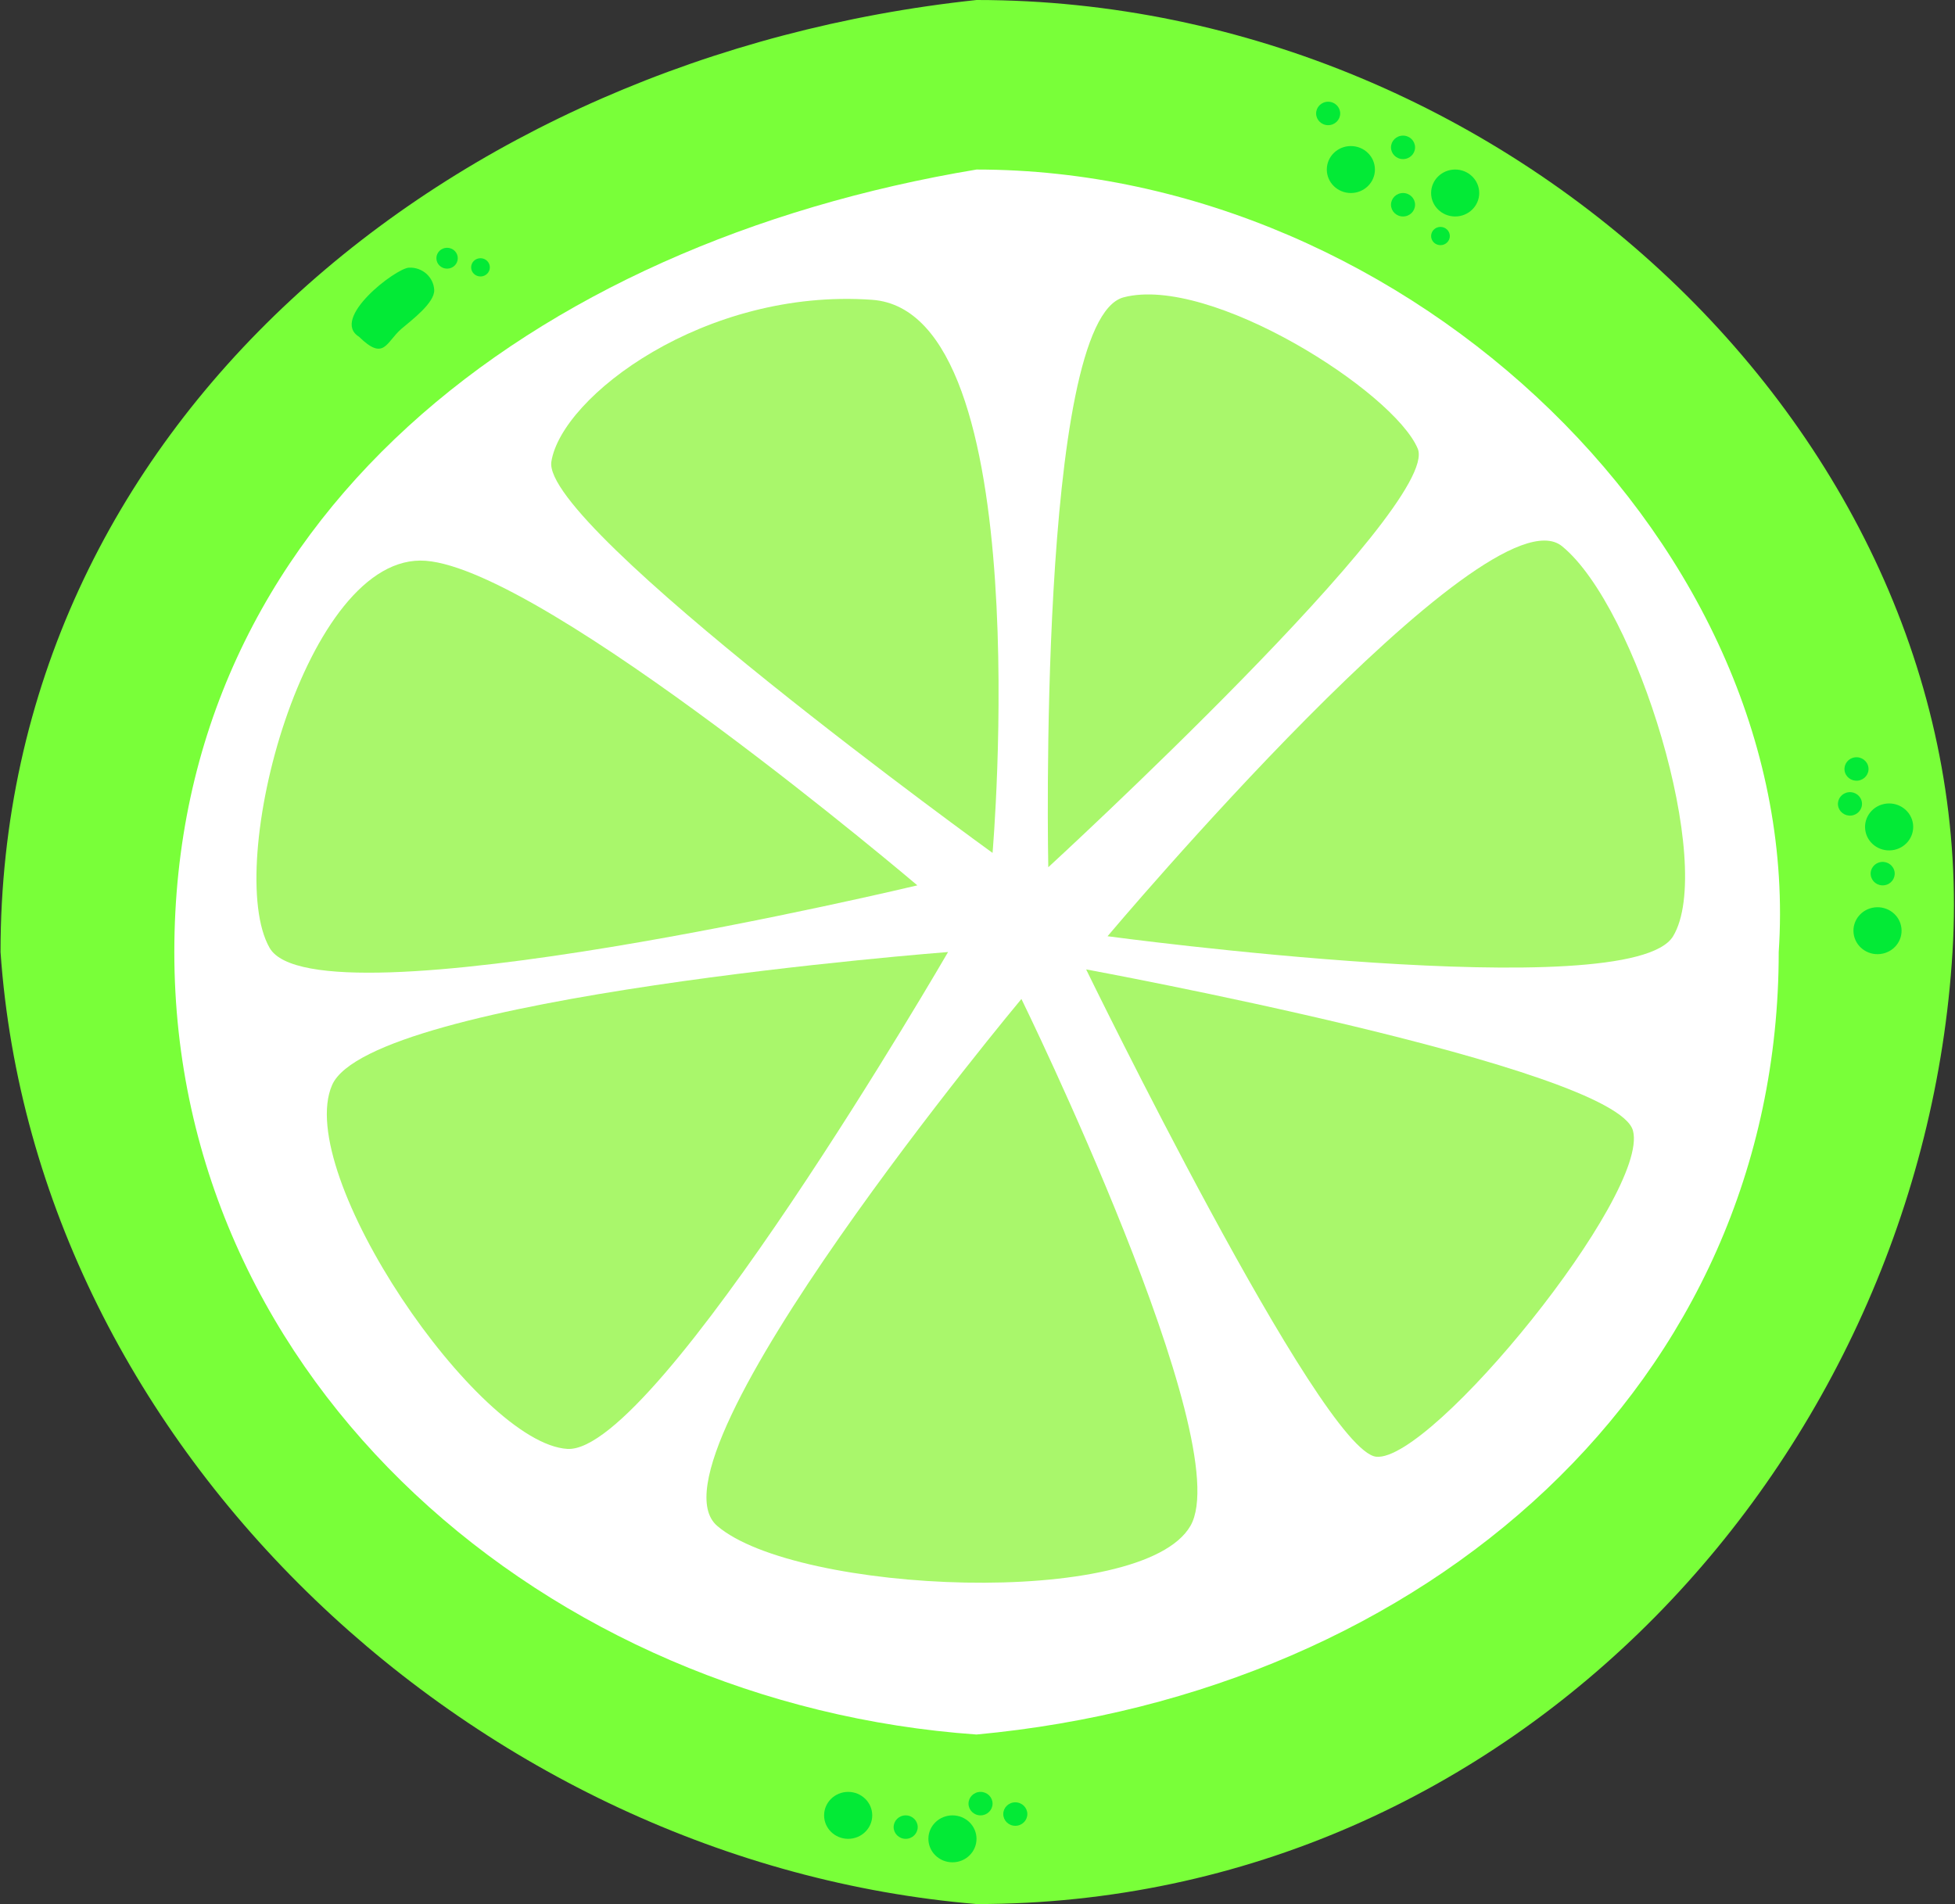 <svg  version="1.1"   viewBox="0 0 77 75" fill="none" xmlns="http://www.w3.org/2000/svg">
<rect x="0" y="0" width="77" height="75" fill="#333333" stroke="none"/>
<g >
<path d="M76.902 37.5C75.691 57.329 59.692 75 38.462 75C18.873 73.356 1.39 57.175 0.021 37.5C0.021 16.789 17.714 2.209 38.462 0C59.692 0 78.114 17.671 76.902 37.5Z" fill="#79FF39"/>
<path d="M70.057 37.5C70.057 54.523 56.155 66.678 38.462 68.322C21.611 67.14 6.866 54.523 6.866 37.5C6.866 20.477 20.874 9.606 38.462 6.678C55.575 6.678 71.11 21.678 70.057 37.5Z" fill="white"/>
<path d="M34.346 11.809C27.756 11.341 22.12 15.622 21.716 18.185C21.312 20.748 39.093 33.596 39.093 33.596C39.093 33.596 40.937 12.277 34.346 11.809Z" fill="#A9F76B"/>
<path d="M16.767 22.089C12.027 21.729 8.789 34.142 10.619 37.337C12.449 40.531 36.131 34.874 36.131 34.874C36.131 34.874 21.506 22.449 16.767 22.089Z" fill="#A9F76B"/>
<path d="M13.08 42.74C11.555 46.233 18.82 56.863 22.348 57.072C25.876 57.281 37.341 37.5 37.341 37.5C37.341 37.5 14.605 39.247 13.08 42.74Z" fill="#A9F76B"/>
<path d="M28.246 60.103C31.353 62.774 44.991 63.391 46.887 60.103C48.783 56.815 40.23 39.349 40.23 39.349C40.23 39.349 25.139 57.432 28.246 60.103Z" fill="#A9F76B"/>
<path d="M55.839 17.671C54.89 15.422 47.662 10.816 44.254 11.712C40.846 12.609 41.288 34.16 41.288 34.16C41.288 34.16 56.789 19.92 55.839 17.671Z" fill="#A9F76B"/>
<path d="M65.897 36.878C67.572 34.099 64.473 23.924 61.525 21.517C58.577 19.11 43.622 36.878 43.622 36.878C43.622 36.878 64.222 39.657 65.897 36.878Z" fill="#A9F76B"/>
<path d="M54.206 57.38C56.389 57.594 64.98 47.049 64.317 44.538C63.653 42.026 42.779 38.185 42.779 38.185C42.779 38.185 52.024 57.166 54.206 57.38Z" fill="#A9F76B"/>
<path d="M53.205 7.603C53.729 7.603 54.153 7.189 54.153 6.678C54.153 6.167 53.729 5.753 53.205 5.753C52.682 5.753 52.258 6.167 52.258 6.678C52.258 7.189 52.682 7.603 53.205 7.603Z" fill="#03EA36"/>
<path d="M33.406 72.431C33.929 72.431 34.354 72.017 34.354 71.507C34.354 70.996 33.929 70.582 33.406 70.582C32.883 70.582 32.458 70.996 32.458 71.507C32.458 72.017 32.883 72.431 33.406 72.431Z" fill="#03EA36"/>
<path d="M74.889 36.551C74.828 36.044 74.356 35.682 73.837 35.742C73.317 35.802 72.945 36.262 73.007 36.769C73.069 37.276 73.54 37.639 74.06 37.578C74.58 37.518 74.951 37.058 74.889 36.551Z" fill="#03EA36"/>
<path d="M57.314 8.527C57.837 8.527 58.261 8.113 58.261 7.603C58.261 7.092 57.837 6.678 57.314 6.678C56.79 6.678 56.366 7.092 56.366 7.603C56.366 8.113 56.79 8.527 57.314 8.527Z" fill="#03EA36"/>
<path d="M37.514 73.356C38.037 73.356 38.461 72.942 38.461 72.431C38.461 71.921 38.037 71.507 37.514 71.507C36.99 71.507 36.566 71.921 36.566 72.431C36.566 72.942 36.99 73.356 37.514 73.356Z" fill="#03EA36"/>
<path d="M75.347 32.464C75.285 31.956 74.813 31.594 74.293 31.654C73.774 31.715 73.402 32.175 73.464 32.682C73.526 33.189 73.997 33.551 74.517 33.491C75.037 33.431 75.408 32.971 75.347 32.464Z" fill="#03EA36"/>
<path d="M17.609 10.582C17.842 10.582 18.03 10.398 18.03 10.171C18.03 9.944 17.842 9.76 17.609 9.76C17.376 9.76 17.188 9.944 17.188 10.171C17.188 10.398 17.376 10.582 17.609 10.582Z" fill="#03EA36"/>
<path d="M18.925 10.89C19.128 10.89 19.293 10.729 19.293 10.531C19.293 10.332 19.128 10.171 18.925 10.171C18.721 10.171 18.556 10.332 18.556 10.531C18.556 10.729 18.721 10.89 18.925 10.89Z" fill="#03EA36"/>
<path d="M14.14 13.264C12.995 12.55 15.584 10.569 16.107 10.543C16.63 10.517 17.075 10.91 17.102 11.42C17.128 11.93 16.187 12.63 15.819 12.945C15.199 13.475 15.14 14.243 14.14 13.264Z" fill="#03EA36"/>
<path d="M55.26 6.267C55.522 6.267 55.734 6.06 55.734 5.805C55.734 5.549 55.522 5.342 55.26 5.342C54.998 5.342 54.786 5.549 54.786 5.805C54.786 6.06 54.998 6.267 55.26 6.267Z" fill="#03EA36"/>
<path d="M35.671 72.431C35.933 72.431 36.145 72.224 36.145 71.969C36.145 71.714 35.933 71.507 35.671 71.507C35.409 71.507 35.197 71.714 35.197 71.969C35.197 72.224 35.409 72.431 35.671 72.431Z" fill="#03EA36"/>
<path d="M74.622 34.358C74.591 34.104 74.356 33.923 74.096 33.953C73.836 33.983 73.65 34.213 73.681 34.467C73.712 34.721 73.948 34.902 74.208 34.871C74.468 34.842 74.653 34.611 74.622 34.358Z" fill="#03EA36"/>
<path d="M38.62 71.507C38.881 71.507 39.093 71.3 39.093 71.045C39.093 70.789 38.881 70.582 38.62 70.582C38.358 70.582 38.146 70.789 38.146 71.045C38.146 71.3 38.358 71.507 38.62 71.507Z" fill="#03EA36"/>
<path d="M73.334 31.61C73.303 31.357 73.067 31.175 72.807 31.206C72.547 31.236 72.362 31.466 72.392 31.719C72.423 31.973 72.659 32.154 72.919 32.124C73.179 32.094 73.364 31.864 73.334 31.61Z" fill="#03EA36"/>
<path d="M39.989 71.918C40.251 71.918 40.463 71.711 40.463 71.455C40.463 71.2 40.251 70.993 39.989 70.993C39.727 70.993 39.515 71.2 39.515 71.455C39.515 71.711 39.727 71.918 39.989 71.918Z" fill="#03EA36"/>
<path d="M73.591 30.236C73.56 29.982 73.324 29.801 73.064 29.831C72.804 29.861 72.619 30.091 72.65 30.345C72.68 30.598 72.916 30.779 73.176 30.749C73.436 30.719 73.622 30.489 73.591 30.236Z" fill="#03EA36"/>
<path d="M56.735 9.657C56.938 9.657 57.103 9.496 57.103 9.298C57.103 9.099 56.938 8.938 56.735 8.938C56.531 8.938 56.366 9.099 56.366 9.298C56.366 9.496 56.531 9.657 56.735 9.657Z" fill="#03EA36"/>
<path d="M55.26 8.527C55.522 8.527 55.734 8.32 55.734 8.065C55.734 7.81 55.522 7.603 55.26 7.603C54.998 7.603 54.786 7.81 54.786 8.065C54.786 8.32 54.998 8.527 55.26 8.527Z" fill="#03EA36"/>
<path d="M52.311 4.931C52.573 4.931 52.785 4.724 52.785 4.469C52.785 4.214 52.573 4.007 52.311 4.007C52.049 4.007 51.837 4.214 51.837 4.469C51.837 4.724 52.049 4.931 52.311 4.931Z" fill="#03EA36"/>
</g>
<defs>
<clip-path id="clip0">
<rect width="76.938" height="75" fill="white" transform="translate(0.021)"/>
</clip-path>
</defs>
</svg>
